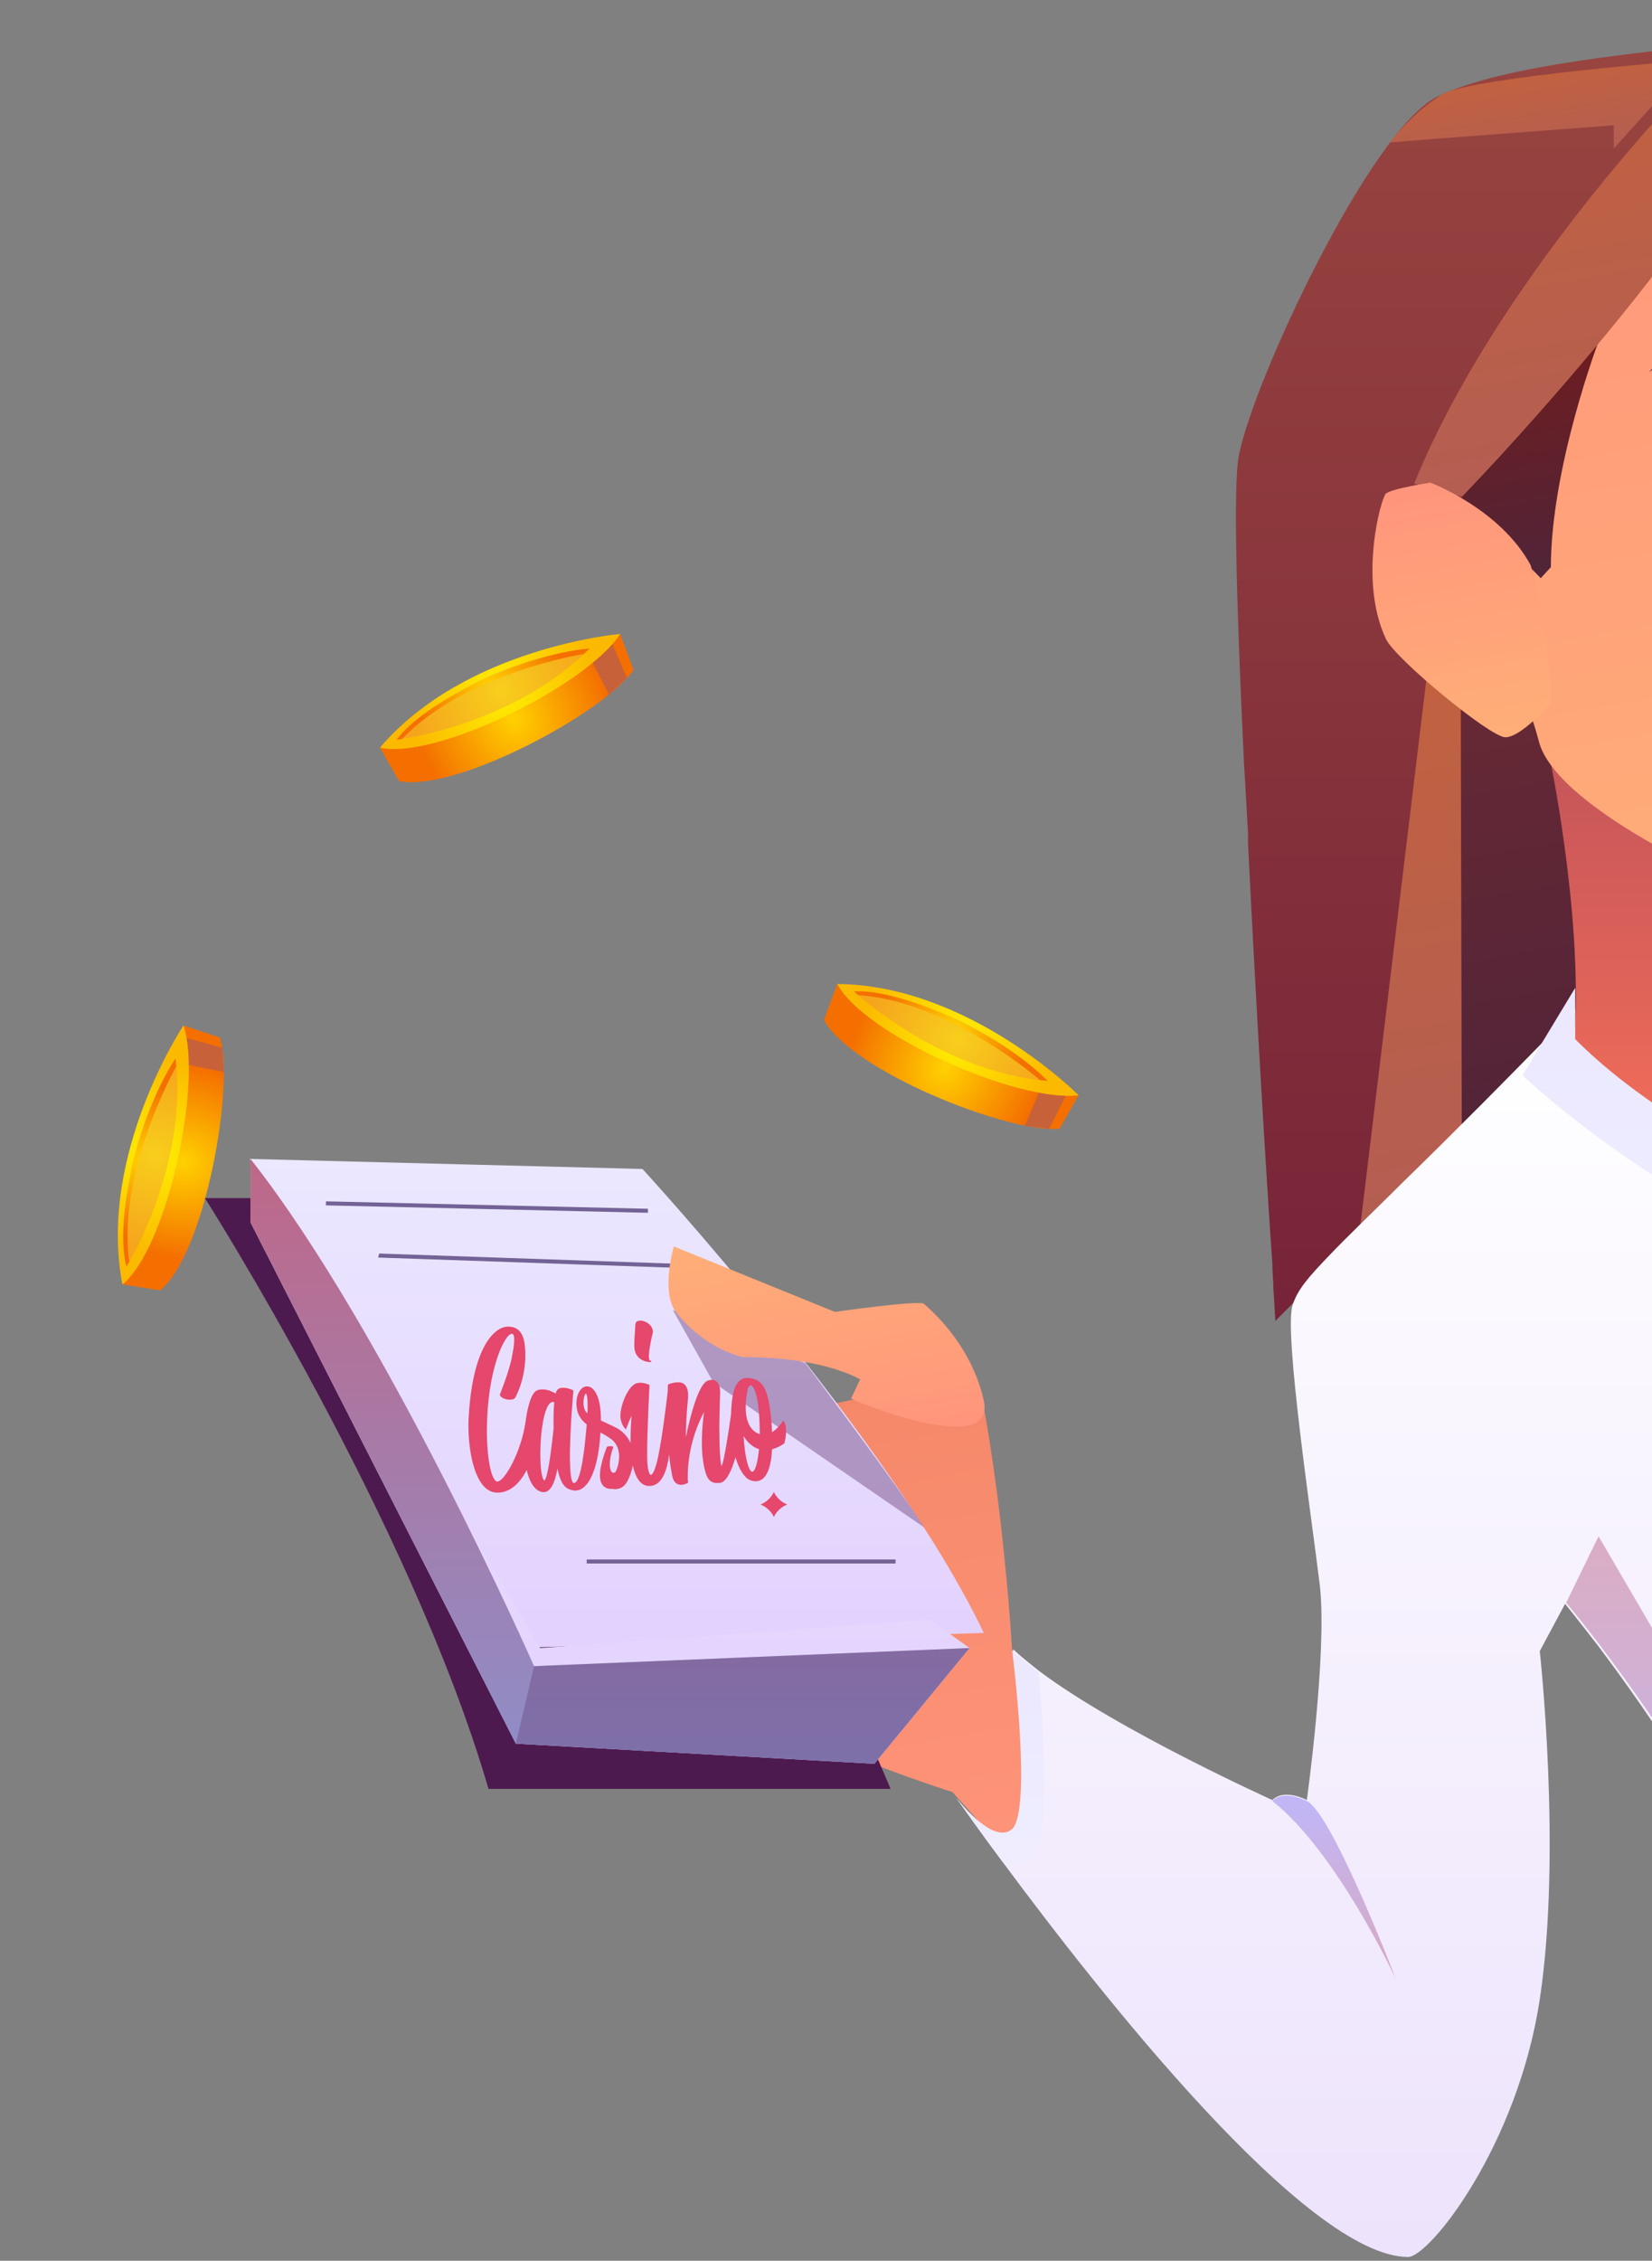 <svg width="193" height="264" viewBox="0 0 193 264" fill="none" xmlns="http://www.w3.org/2000/svg">
<rect x="0" y="0" width="193" height="264" fill="#808080" stroke="none"/>
<g clip-path="url(#clip0_1671_62392)">
<path fill-rule="evenodd" clip-rule="evenodd" d="M72.45 74.027L74.015 78.237C70.679 83.155 53.235 92.593 46.608 91.205L44.395 87.305C44.395 87.305 56.231 86.877 72.45 74.027Z" fill="url(#paint0_radial_1671_62392)"/>
<path fill-rule="evenodd" clip-rule="evenodd" d="M72.447 74.027C72.447 74.027 54.383 75.578 44.392 87.305C50.871 88.782 68.654 79.994 72.447 74.027Z" fill="url(#paint1_radial_1671_62392)"/>
<path opacity="0.2" fill-rule="evenodd" clip-rule="evenodd" d="M68.865 75.726C68.865 75.726 56.247 76.508 46.329 86.389C46.329 86.389 59.921 84.779 68.865 75.726Z" fill="#DD4C90"/>
<path fill-rule="evenodd" clip-rule="evenodd" d="M68.216 76.361C68.216 76.361 54.387 78.532 46.964 86.301L46.329 86.389C49.354 82.254 60.29 76.553 68.865 75.726L68.216 76.361Z" fill="url(#paint2_radial_1671_62392)"/>
<path opacity="0.4" fill-rule="evenodd" clip-rule="evenodd" d="M71.545 75.226L73.257 79.184L71.147 81.119L69.243 77.397C69.258 77.397 70.822 76.126 71.545 75.226Z" fill="#864C90"/>
<path fill-rule="evenodd" clip-rule="evenodd" d="M21.428 119.754L25.693 121.157C27.45 126.829 23.937 146.369 18.727 150.682L14.3 149.988C14.3 149.988 21.354 140.461 21.428 119.754Z" fill="url(#paint3_radial_1671_62392)"/>
<path fill-rule="evenodd" clip-rule="evenodd" d="M21.431 119.754C21.431 119.754 11.366 134.849 14.302 149.988C19.483 145.837 23.718 126.445 21.431 119.754Z" fill="url(#paint4_radial_1671_62392)"/>
<path opacity="0.2" fill-rule="evenodd" clip-rule="evenodd" d="M20.517 123.623C20.517 123.623 13.27 133.977 14.79 147.905C14.79 147.905 22.007 136.281 20.517 123.623Z" fill="#DD4C90"/>
<path fill-rule="evenodd" clip-rule="evenodd" d="M20.598 124.523C20.598 124.523 13.662 136.693 15.093 147.343L14.769 147.889C13.426 142.956 15.802 130.83 20.495 123.607L20.598 124.523Z" fill="url(#paint5_radial_1671_62392)"/>
<path opacity="0.4" fill-rule="evenodd" clip-rule="evenodd" d="M21.797 121.217L25.959 122.339L26.151 125.19L22.062 124.363C22.062 124.363 22.048 122.339 21.797 121.217Z" fill="#864C90"/>
<path fill-rule="evenodd" clip-rule="evenodd" d="M126.014 127.902L123.786 131.801C117.882 132.392 99.449 125.066 96.261 119.099L97.826 114.89C97.826 114.89 105.751 123.707 126.014 127.902Z" fill="url(#paint6_radial_1671_62392)"/>
<path fill-rule="evenodd" clip-rule="evenodd" d="M126.014 127.9C126.014 127.9 113.234 115.035 97.826 114.902C100.866 120.81 119.004 128.801 126.014 127.9Z" fill="url(#paint7_radial_1671_62392)"/>
<path opacity="0.2" fill-rule="evenodd" clip-rule="evenodd" d="M122.404 126.228C122.404 126.228 113.712 117.056 99.765 115.786C99.78 115.771 109.727 125.165 122.404 126.228Z" fill="#DD4C90"/>
<path fill-rule="evenodd" clip-rule="evenodd" d="M121.496 126.129C121.496 126.129 110.959 116.898 100.244 116.203L99.772 115.775C104.878 115.435 116.272 120.176 122.411 126.217L121.496 126.129Z" fill="url(#paint8_radial_1671_62392)"/>
<path opacity="0.4" fill-rule="evenodd" clip-rule="evenodd" d="M124.509 127.956L122.576 131.811L119.742 131.442L121.365 127.602C121.38 127.602 123.358 127.986 124.509 127.956Z" fill="#864C90"/>
<path fill-rule="evenodd" clip-rule="evenodd" d="M161.723 563.885C165.211 565.496 175.674 566.033 182.65 566.033C186.137 566.033 188.552 566.033 188.552 566.033C188.552 566.033 194.454 490.317 208.137 437.691C221.82 385.065 230.137 328.412 230.137 328.412L238.991 327.338C238.991 327.338 247.844 427.488 248.113 438.228C248.381 448.968 239.527 469.642 237.649 492.196C235.503 514.482 245.161 573.283 245.161 573.283L265.551 575.431C265.551 575.431 272.795 475.549 277.624 440.644C282.454 405.74 293.454 335.661 291.039 318.209C290.502 314.45 288.893 308.275 286.746 300.757C285.941 297.803 284.868 294.85 284.063 291.628C276.015 266.657 264.746 235.511 264.746 235.511C250.527 233.095 211.625 233.9 211.625 233.9C211.625 233.9 205.186 243.298 197.406 256.723C195.528 259.945 193.65 263.435 191.772 267.194L191.235 268.268C182.65 284.378 174.601 303.173 172.991 318.209C169.504 350.697 175.674 397.416 175.138 421.313C174.601 444.94 167.894 466.957 162.528 484.41C157.162 501.594 161.723 563.885 161.723 563.885Z" fill="#321833"/>
<path d="M64.522 161.42C66.179 180.576 78.011 193.857 78.011 193.857C84.519 198.44 92.801 202.318 99.545 205.021C106.29 207.724 111.259 209.252 111.259 209.252L118.122 216.891L124.156 223.59L122.736 216.186L118.24 192.681C118.004 188.686 117.649 184.807 117.294 181.399C116.229 170.822 114.809 163.653 114.809 163.653C110.431 161.655 99.191 163.535 99.191 163.535C81.797 167.531 64.522 161.42 64.522 161.42Z" fill="url(#paint9_linear_1671_62392)"/>
<path d="M234.79 125.813L165.454 137.8L157.171 60.704L186.633 16.28L207.576 6.408L235.736 11.109C235.736 11.109 249.817 36.729 247.568 67.403C245.32 98.077 239.523 121.112 234.79 125.813Z" fill="url(#paint10_linear_1671_62392)"/>
<path d="M181.185 89.145C181.185 89.145 185.445 109.83 183.67 123.698C183.67 123.698 208.636 146.497 219.048 146.497C229.46 146.497 224.136 126.753 224.136 126.753C224.136 126.753 213.369 123.228 208.872 118.644C204.376 114.178 203.311 101.486 203.311 101.486L181.185 89.145Z" fill="url(#paint11_linear_1671_62392)"/>
<path d="M179.051 84.092C179.406 85.15 179.643 86.09 179.879 86.913C182.364 94.552 202.242 103.954 213.719 107.597C214.193 107.714 214.666 107.832 215.021 107.949C215.967 108.184 217.269 108.537 218.807 108.655C221.528 109.007 224.486 109.242 225.433 108.89C226.853 108.42 229.811 102.778 233.361 99.37C236.792 95.962 244.719 86.56 244.719 80.919C244.719 78.098 243.536 75.043 242.471 72.105C241.288 69.284 240.223 66.581 240.105 64.466C239.75 54.946 243.654 42.606 243.654 39.785C243.654 39.08 243.063 36.73 241.761 33.674C241.525 33.204 241.406 32.734 241.17 32.264C237.265 23.685 228.983 10.639 215.612 6.761C215.612 6.761 206.147 4.763 195.734 7.701L179.998 29.208C179.998 29.208 176.448 56.121 178.815 65.876C181.181 75.63 179.051 84.092 179.051 84.092Z" fill="url(#paint12_linear_1671_62392)"/>
<path d="M145.332 89.143L145.451 91.023L145.806 97.37L145.806 98.545C146.752 117.584 147.935 137.445 148.645 147.552C148.645 148.61 148.764 149.55 148.764 150.373L149 154.251L170.653 132.392L170.653 58.117C170.653 58.117 192.779 33.319 196.565 27.443C199.168 23.447 203.783 15.808 206.622 11.342C207.332 10.284 207.687 9.697 207.687 9.697C208.397 8.521 208.871 7.816 208.871 7.816C208.871 7.816 222.596 9.344 225.199 11.342C225.199 11.342 240.462 22.977 243.775 39.783C247.088 56.589 248.153 94.667 234.783 125.81L239.161 125.81C239.161 125.81 252.176 80.329 248.271 48.597C244.249 16.866 234.191 3.703 231.825 1.352C229.458 -0.998 210.527 3.82 201.416 4.996C192.306 6.171 175.622 7.464 167.813 11.342C160.122 15.22 146.397 44.484 144.741 53.181C144.031 56.589 144.504 71.632 145.332 89.143Z" fill="url(#paint13_linear_1671_62392)"/>
<path d="M186.747 39.9C186.747 39.9 181.186 54.591 181.186 66.226L180.003 67.519C180.003 67.519 175.033 62.347 170.774 58.117L186.747 39.9Z" fill="url(#paint14_linear_1671_62392)"/>
<path fill-rule="evenodd" clip-rule="evenodd" d="M29.265 139.908L23.941 139.908C23.941 139.908 47.96 177.633 57.071 208.895L104.044 208.895C104.044 208.895 87.834 169.172 64.525 141.789L29.265 139.908Z" fill="#4D1A4F"/>
<path fill-rule="evenodd" clip-rule="evenodd" d="M75.058 136.505C75.058 136.505 104.165 168.119 114.933 190.684L60.15 192.447C60.15 192.447 40.035 149.668 29.15 135.33L75.058 136.505Z" fill="url(#paint15_linear_1671_62392)"/>
<path fill-rule="evenodd" clip-rule="evenodd" d="M108.658 189.156L113.272 192.447L102.15 205.962L60.264 203.612L29.264 142.734L29.264 135.33L63.104 192.447L108.658 189.156Z" fill="url(#paint16_linear_1671_62392)"/>
<path fill-rule="evenodd" clip-rule="evenodd" d="M29.264 135.33L29.264 142.734L60.264 203.612L102.15 205.962L113.272 192.447L62.394 194.562C62.394 194.562 45.119 155.427 29.264 135.33Z" fill="url(#paint17_linear_1671_62392)"/>
<path opacity="0.3" fill-rule="evenodd" clip-rule="evenodd" d="M62.391 194.563L60.261 203.612L102.146 205.963L113.269 192.447L62.391 194.563Z" fill="#592963"/>
<path d="M38.087 140.285L38.076 140.755L75.691 141.622L75.702 141.152L38.087 140.285Z" fill="#726295"/>
<path d="M81.806 148.141L81.806 147.671L44.299 146.378L44.18 146.848L81.806 148.141Z" fill="#726295"/>
<path d="M104.63 182.104L68.543 182.104L68.543 182.575L104.63 182.575L104.63 182.104Z" fill="#726295"/>
<path opacity="0.6" fill-rule="evenodd" clip-rule="evenodd" d="M107.943 178.343L83.332 161.42L78.599 152.958L94.099 159.187C94.099 159.187 105.103 173.76 107.943 178.343Z" fill="#8B689A"/>
<path d="M114.931 163.535C113.393 156.718 108.423 152.723 107.95 152.253C107.477 151.782 97.538 153.193 97.538 153.193L78.725 145.554C78.725 145.554 77.305 150.255 78.725 152.84C78.725 152.84 81.446 157.071 86.77 158.481C86.77 158.481 95.171 158.246 100.496 161.067L99.431 163.3C99.312 163.417 116.469 170.469 114.931 163.535Z" fill="url(#paint18_linear_1671_62392)"/>
<path d="M216.684 32.969L213.135 40.02L213.135 38.492C213.135 38.492 202.012 39.08 199.173 40.02C196.451 40.96 192.665 43.428 192.665 43.428C192.665 43.428 197.753 37.787 199.764 36.847C201.776 35.907 216.684 32.969 216.684 32.969Z" fill="url(#paint19_linear_1671_62392)"/>
<path d="M208.87 7.819L199.996 6.996C199.996 6.996 175.622 30.971 165.21 56.474L170.771 58.002C170.771 58.119 199.168 28.738 208.87 7.819Z" fill="url(#paint20_linear_1671_62392)"/>
<path d="M170.658 82.796L170.776 131.333L158.944 142.968L166.635 79.388L170.658 82.796Z" fill="url(#paint21_linear_1671_62392)"/>
<path d="M181.187 82.098C181.187 82.098 177.756 86.094 175.863 86.094C174.088 86.094 162.847 76.809 161.901 74.577C158.706 67.76 161.309 58.241 161.901 57.653C162.492 57.066 167.107 56.36 167.107 56.36C167.107 56.36 175.271 59.416 178.821 65.997C178.821 65.88 181.187 74.929 181.187 82.098Z" fill="url(#paint22_linear_1671_62392)"/>
<path d="M197.882 6.996L188.534 17.338L188.534 14.635L168.301 16.163L162.385 16.633C162.385 16.633 164.87 13.225 168.538 10.992C172.088 8.994 197.882 6.996 197.882 6.996Z" fill="url(#paint23_linear_1671_62392)"/>
<path fill-rule="evenodd" clip-rule="evenodd" d="M111.735 209.963C112.563 211.138 114.456 213.841 117.177 217.485C128.418 232.645 152.674 263.554 164.506 263.554C166.991 263.554 177.284 250.626 179.888 233.468C182.491 216.309 179.888 192.805 179.888 192.805L182.846 187.281C182.846 187.281 184.265 189.044 186.632 192.099C192.311 199.621 203.197 215.134 211.124 233.821L209.349 235.818L216.922 243.928C216.922 243.928 232.54 255.445 249.934 253.682C267.327 251.919 269.22 239.462 269.22 239.462C269.22 239.462 270.64 231.353 269.811 230.412C268.865 229.472 262.594 229.825 262.594 229.825C262.83 229.002 271.468 204.439 272.888 183.52C273.124 179.172 273.124 174.941 272.651 171.063L256.559 157.077L253.246 154.257L252.3 152.729L244.846 140.976L239.403 124.523C239.403 124.523 226.743 123.935 217.159 121.703C213.846 120.997 211.006 120.057 209.113 118.882L209.231 118.999L217.75 124.758C217.75 124.758 222.72 132.28 221.537 142.857C221.537 142.857 221.537 142.857 221.418 142.857C219.88 142.387 195.506 135.453 183.674 123.7L184.029 117.942L184.029 117.824C184.029 117.824 182.491 119.352 180.124 121.82C176.338 125.698 170.304 131.81 164.151 137.803C160.01 141.917 157.288 144.502 155.395 146.5C152.674 149.321 151.609 150.613 151.017 152.376C149.952 155.432 153.265 177.409 154.212 185.283C155.04 193.275 152.674 210.198 152.674 210.198C152.674 210.198 150.071 208.788 148.651 210.198C148.651 210.198 130.666 202.089 121.437 195.155C120.254 194.215 119.189 193.392 118.361 192.57C118.361 192.57 120.727 211.138 118.361 213.489C116.468 215.369 113.036 211.608 111.735 209.963Z" fill="url(#paint24_linear_1671_62392)"/>
<path fill-rule="evenodd" clip-rule="evenodd" d="M177.875 125.578C177.875 125.578 199.291 145.91 221.772 148.73L221.417 142.854C221.417 142.854 221.417 142.854 221.299 142.854C219.879 142.384 197.28 134.627 184.028 121.347L184.028 118.057L184.028 115.354L180.123 121.817L177.875 125.578Z" fill="url(#paint25_linear_1671_62392)"/>
<path opacity="0.5" fill-rule="evenodd" clip-rule="evenodd" d="M182.97 187.156C182.97 187.156 197.76 204.432 208.882 228.172L202.611 206.547L186.756 179.399L182.97 187.156Z" fill="url(#paint26_linear_1671_62392)"/>
<path fill-rule="evenodd" clip-rule="evenodd" d="M111.737 209.957C112.565 211.132 114.458 213.835 117.18 217.478C119.073 217.831 120.729 217.478 121.321 215.598C122.859 210.427 121.321 195.266 121.321 195.266C120.138 194.326 119.073 193.503 118.245 192.681C118.245 192.681 120.611 211.249 118.245 213.6C116.47 215.363 113.038 211.602 111.737 209.957Z" fill="url(#paint27_linear_1671_62392)"/>
<path opacity="0.5" fill-rule="evenodd" clip-rule="evenodd" d="M148.65 210.311C148.65 210.311 149.714 208.901 152.672 210.311C155.63 211.722 163.085 231.113 163.085 231.113C163.085 231.113 156.222 216.305 148.65 210.311Z" fill="url(#paint28_linear_1671_62392)"/>
<path d="M74.625 158.537C74.919 158.799 75.264 158.967 75.606 159.015C75.723 159.037 75.839 159.049 75.953 159.051C75.982 159.055 76.01 159.055 76.037 159.05C76.046 159.049 76.055 159.045 76.062 159.04C76.07 159.035 76.076 159.028 76.08 159.019C76.084 159.011 76.086 159.001 76.087 158.991C76.087 158.98 76.085 158.969 76.081 158.958C76.074 158.937 76.059 158.917 76.041 158.903C76.022 158.889 76.001 158.882 75.981 158.883L75.926 158.875C75.921 158.874 75.916 158.872 75.911 158.869C75.906 158.866 75.902 158.862 75.899 158.857C75.748 158.694 75.745 157.784 76.235 155.76C76.285 155.603 76.285 155.42 76.234 155.237C76.183 155.053 76.083 154.876 75.948 154.73C75.759 154.542 75.539 154.398 75.308 154.31C75.078 154.223 74.845 154.195 74.631 154.23C74.519 154.241 74.422 154.288 74.35 154.365C74.278 154.442 74.235 154.547 74.225 154.666C74.212 155.058 74.185 155.432 74.159 155.794C74.117 156.266 74.098 156.746 74.104 157.233C74.126 157.79 74.3 158.224 74.625 158.537Z" fill="#E5476D"/>
<g style="mix-blend-mode:overlay">
<path d="M68.948 165.025C69.034 163.144 68.855 162.794 68.784 162.73C68.781 162.729 68.777 162.728 68.774 162.729C68.766 162.726 68.759 162.725 68.751 162.726C68.717 162.75 68.691 162.783 68.674 162.824C68.747 163.034 68.826 163.553 68.775 164.838C68.825 164.908 68.883 164.971 68.948 165.025Z" fill="white"/>
</g>
<g style="mix-blend-mode:overlay">
<path d="M73.184 166.8C73.2 166.818 73.221 166.829 73.241 166.832L73.259 166.834C73.271 166.833 73.283 166.829 73.292 166.822C73.301 166.815 73.308 166.805 73.312 166.793L73.318 166.779C73.168 166.601 72.713 165.955 72.808 165.016C72.948 163.616 73.889 161.523 74.875 161.47C75.035 161.434 75.207 161.431 75.384 161.46C75.146 161.4 74.912 161.393 74.696 161.438C73.708 161.491 72.769 163.583 72.627 164.984C72.517 166.079 73.156 166.771 73.184 166.8Z" fill="white"/>
</g>
<g style="mix-blend-mode:overlay">
<path d="M72.466 169.856C72.484 170.571 72.347 171.24 72.064 171.813C72.006 171.864 71.937 171.9 71.86 171.919C71.9 171.943 71.943 171.957 71.984 171.958C72.085 171.95 72.175 171.911 72.243 171.844C72.527 171.272 72.664 170.603 72.646 169.888C72.617 169.351 72.443 168.598 71.787 168.083C71.365 167.767 70.924 167.494 70.469 167.268C70.472 167.291 70.467 167.31 70.465 167.331C70.858 167.533 71.241 167.774 71.607 168.05C72.264 168.569 72.436 169.314 72.466 169.856Z" fill="white"/>
</g>
<g style="mix-blend-mode:overlay">
<path d="M76.252 172.151C76.269 172.176 76.293 172.196 76.319 172.208C76.484 172.267 76.868 171.837 77.254 169.873C77.742 167.405 78.173 163.812 78.32 162.537C78.337 162.014 78.353 161.701 78.353 161.687C78.354 161.674 78.358 161.662 78.365 161.652C78.371 161.643 78.38 161.636 78.392 161.632C78.93 161.434 79.36 161.354 79.695 161.391C79.331 161.296 78.845 161.364 78.207 161.599C78.197 161.602 78.187 161.609 78.18 161.619C78.174 161.628 78.17 161.64 78.169 161.653C78.171 161.668 78.151 161.98 78.135 162.503C77.989 163.778 77.556 167.371 77.069 169.839C76.758 171.439 76.446 172.022 76.252 172.151Z" fill="white"/>
</g>
<g style="mix-blend-mode:overlay">
<path d="M74.107 165.313C74.034 165.46 73.961 165.608 73.889 165.776C73.835 166.538 73.802 167.341 73.807 168.131C73.877 168.246 73.94 168.364 73.995 168.485C73.979 167.412 74.017 166.354 74.107 165.313Z" fill="white"/>
</g>
<g style="mix-blend-mode:overlay">
<path d="M88.116 171.783L88.081 171.802C88.103 171.819 88.126 171.833 88.15 171.841C88.178 171.849 88.204 171.851 88.23 171.846C88.254 171.842 88.277 171.832 88.296 171.816C88.608 171.609 88.862 170.597 88.99 169.211C88.792 169.151 88.596 169.064 88.408 168.951C87.915 168.642 87.488 168.197 87.185 167.676C87.195 167.766 87.196 167.855 87.203 167.941C87.479 168.339 87.832 168.678 88.227 168.923C88.416 169.035 88.611 169.123 88.809 169.184C88.682 170.564 88.427 171.576 88.116 171.783Z" fill="white"/>
</g>
<g style="mix-blend-mode:overlay">
<path d="M68.687 166.282C68.663 166.583 68.634 166.905 68.6 167.261C68.457 168.74 68.079 172.666 67.32 173.085C67.302 173.095 67.283 173.103 67.263 173.109C67.276 173.121 67.29 173.13 67.305 173.136C67.376 173.16 67.447 173.153 67.501 173.118C68.258 172.698 68.642 168.772 68.774 167.302C68.809 166.948 68.837 166.623 68.861 166.322C68.175 165.786 67.668 165.065 67.655 163.877C67.644 162.905 68.047 162.096 68.647 161.908C68.743 161.879 68.846 161.867 68.953 161.875C68.783 161.827 68.615 161.827 68.468 161.877C67.873 162.063 67.463 162.872 67.474 163.844C67.495 165.025 68.001 165.746 68.687 166.282Z" fill="white"/>
</g>
<g style="mix-blend-mode:overlay">
<path d="M88.9 166.989C88.901 167.125 88.9 167.259 88.899 167.391C88.959 167.417 89.02 167.441 89.079 167.461C89.081 167.316 89.081 167.169 89.081 167.022C89.058 163.792 88.566 161.937 88.091 161.775L88.065 161.771C88.034 161.767 88.005 161.77 87.979 161.781C88.431 162.083 88.879 163.915 88.9 166.989Z" fill="white"/>
</g>
<g style="mix-blend-mode:overlay">
<path d="M88.044 172.851C87.312 172.616 86.671 171.59 86.249 170.144C86.222 170.237 86.194 170.329 86.166 170.421C86.587 171.702 87.186 172.602 87.864 172.819C87.952 172.847 88.041 172.869 88.13 172.886L88.214 172.898C88.158 172.884 88.101 172.87 88.044 172.851Z" fill="white"/>
</g>
<g style="mix-blend-mode:overlay">
<path d="M65.238 162.701C65.246 162.667 65.254 162.632 65.263 162.601C65.415 162.045 65.917 161.975 66.383 162.042C65.88 161.932 65.258 161.94 65.088 162.569C65.089 162.584 65.081 162.596 65.078 162.61C65.13 162.64 65.185 162.669 65.238 162.701Z" fill="white"/>
</g>
<g style="mix-blend-mode:overlay">
<path d="M75.141 173.063C74.712 172.635 74.424 171.936 74.249 171.089C74.228 171.216 74.2 171.341 74.17 171.468C74.348 172.124 74.6 172.673 74.962 173.03C75.184 173.255 75.458 173.406 75.732 173.453L75.808 173.463C75.568 173.401 75.335 173.26 75.141 173.063Z" fill="white"/>
</g>
<g style="mix-blend-mode:overlay">
<path d="M83.326 172.917C82.986 172.657 82.817 172.216 82.671 171.643C82.055 169.233 82.405 166.066 82.573 164.876C82.503 165.004 82.421 165.171 82.33 165.35C82.158 166.781 81.95 169.489 82.493 171.61C82.641 172.188 82.808 172.626 83.148 172.885C83.336 173.021 83.546 173.101 83.748 173.114C83.603 173.083 83.458 173.015 83.326 172.917Z" fill="white"/>
</g>
<g style="mix-blend-mode:overlay">
<path d="M79.408 173.24C79.136 173.079 78.949 172.772 78.863 172.331C78.696 171.492 78.575 170.656 78.5 169.827C78.47 170.052 78.436 170.272 78.395 170.489C78.466 171.13 78.566 171.734 78.684 172.299C78.776 172.741 78.961 173.046 79.228 173.207C79.324 173.262 79.425 173.299 79.524 173.316C79.556 173.32 79.586 173.324 79.617 173.329C79.546 173.309 79.476 173.279 79.408 173.24Z" fill="white"/>
</g>
<g style="mix-blend-mode:overlay">
<path d="M65.444 171.482C65.419 171.618 65.392 171.75 65.364 171.88C65.764 173.439 66.293 173.838 67.123 173.988L67.19 173.998C66.356 173.817 65.838 173.321 65.444 171.482Z" fill="white"/>
</g>
<g style="mix-blend-mode:overlay">
<path d="M70.703 173.381C70.182 172.687 70.356 171.197 71.213 168.95C71.218 168.936 71.229 168.924 71.243 168.918C71.383 168.855 71.544 168.83 71.713 168.847L71.701 168.845C71.472 168.79 71.251 168.805 71.062 168.888C71.049 168.895 71.039 168.906 71.034 168.921C70.175 171.167 70.005 172.659 70.524 173.353C70.619 173.473 70.734 173.574 70.86 173.648C70.986 173.723 71.12 173.769 71.25 173.783C71.277 173.786 71.304 173.79 71.333 173.794C71.217 173.771 71.101 173.722 70.992 173.651C70.884 173.579 70.785 173.488 70.703 173.381Z" fill="white"/>
</g>
<g style="mix-blend-mode:overlay">
<path d="M64.994 165.868C64.989 165.148 65.019 164.436 65.084 163.737C65.063 163.721 65.04 163.71 65.017 163.706C64.976 163.699 64.936 163.697 64.897 163.701L64.904 163.703C64.844 164.312 64.811 165.052 64.812 165.832C64.814 166.059 64.817 166.377 64.824 166.747C64.762 167.355 64.687 168.035 64.6 168.711C64.226 171.763 63.953 172.564 63.821 172.76C63.871 172.838 63.909 172.856 63.925 172.86C63.984 172.868 64.299 172.669 64.779 168.744C64.862 168.068 64.937 167.387 65.003 166.778C64.992 166.411 64.989 166.095 64.994 165.868Z" fill="white"/>
</g>
<g style="mix-blend-mode:overlay">
<path d="M62.03 172.279C61.963 172.066 61.906 171.852 61.859 171.637C61.82 171.709 61.781 171.784 61.736 171.857C61.77 171.991 61.806 172.122 61.846 172.246C62.206 173.38 62.77 174.044 63.478 174.172L63.517 174.178L63.556 174.183C62.9 174.01 62.373 173.357 62.03 172.279Z" fill="white"/>
</g>
<g style="mix-blend-mode:overlay">
<path d="M58.289 172.945C58.333 172.971 58.38 172.984 58.424 172.983C59.271 172.967 61.194 169.553 61.714 166.05C61.925 164.374 62.39 162.578 63.097 162.318C63.374 162.217 63.684 162.189 64.006 162.239C63.621 162.15 63.247 162.166 62.917 162.285C62.207 162.544 61.746 164.341 61.533 166.016C61.023 169.456 59.156 172.824 58.289 172.945Z" fill="white"/>
</g>
<g style="mix-blend-mode:overlay">
<path d="M56.853 173.542C55.311 171.894 54.938 167.868 55.064 165.563C55.527 157.096 58.187 154.868 59.685 154.885C59.788 154.887 59.892 154.895 59.998 154.909C59.831 154.872 59.666 154.853 59.505 154.853C58.006 154.835 55.346 157.063 54.885 165.53C54.758 167.836 55.13 171.865 56.673 173.509C57.017 173.887 57.454 174.141 57.894 174.217C57.924 174.223 57.953 174.227 57.981 174.229C57.572 174.136 57.172 173.892 56.853 173.542Z" fill="white"/>
</g>
<g style="mix-blend-mode:overlay">
<path d="M60.103 155.783C60.405 156.207 60.046 157.919 59.901 158.649C59.592 160.146 58.55 162.775 58.54 162.8C58.536 162.811 58.534 162.823 58.535 162.835C58.537 162.848 58.541 162.861 58.548 162.872C58.683 163.133 59.019 163.318 59.446 163.373C59.106 163.294 58.844 163.132 58.727 162.904C58.721 162.892 58.717 162.88 58.716 162.868C58.715 162.855 58.716 162.844 58.719 162.833C58.73 162.806 59.772 160.179 60.081 158.682C60.233 157.951 60.586 156.24 60.285 155.816C60.27 155.795 60.252 155.776 60.231 155.762C60.211 155.748 60.188 155.739 60.166 155.735C60.131 155.73 60.097 155.732 60.066 155.74C60.08 155.753 60.093 155.767 60.103 155.783Z" fill="white"/>
</g>
<path d="M91.573 165.977C91.564 165.964 91.553 165.953 91.54 165.945C91.528 165.937 91.514 165.932 91.501 165.931C91.488 165.929 91.476 165.931 91.465 165.936C91.454 165.94 91.445 165.948 91.439 165.958C91.114 166.478 90.694 166.913 90.198 167.248C90.129 165.485 89.887 163.477 89.494 162.505C89.086 161.502 88.588 161.078 87.656 160.93C86.94 160.816 86.428 161.052 86.046 161.669C85.587 162.414 85.447 163.807 85.407 165.136C85.1 167.399 84.553 170.842 84.293 171.208C84.168 170.916 84.043 169.411 84.033 166.562C84.051 165.934 84.062 165.33 84.074 164.748C84.089 163.969 84.103 163.296 84.127 162.76C84.151 162.28 84.1 161.652 83.729 161.324C83.484 161.111 83.143 161.075 82.716 161.211C81.619 161.563 80.663 165.262 80.123 167.838C80.138 166.567 80.206 165.094 80.363 163.455C80.45 162.554 80.316 161.963 79.956 161.649C79.596 161.335 78.977 161.318 78.072 161.65C78.062 161.654 78.052 161.661 78.046 161.67C78.039 161.68 78.035 161.691 78.034 161.704C78.036 161.719 78.016 162.033 78.001 162.556C77.854 163.829 77.422 167.423 76.935 169.892C76.546 171.855 76.167 172.286 76.001 172.227C75.869 172.182 75.619 171.672 75.605 170.066C75.584 167.224 75.879 161.842 75.882 161.789C75.882 161.768 75.876 161.745 75.862 161.726C75.849 161.706 75.83 161.691 75.809 161.684C75.262 161.481 74.843 161.417 74.557 161.49C73.57 161.543 72.632 163.635 72.489 165.036C72.379 166.125 73.018 166.823 73.045 166.849C73.061 166.866 73.082 166.878 73.103 166.882L73.121 166.885C73.133 166.884 73.144 166.88 73.154 166.873C73.163 166.866 73.17 166.856 73.174 166.845C73.342 166.317 73.547 165.811 73.787 165.331C73.697 166.373 73.659 167.433 73.673 168.506C73.493 168.11 73.24 167.742 72.933 167.426C72.627 167.11 72.274 166.856 71.9 166.681C71.46 166.462 71.014 166.253 70.585 166.056L70.205 165.881C70.212 163.389 69.597 162.471 69.213 162.142C69.079 162.027 68.926 161.947 68.772 161.909C68.617 161.87 68.466 161.876 68.335 161.925C67.739 162.111 67.33 162.922 67.341 163.893C67.354 165.081 67.861 165.802 68.547 166.338C68.524 166.64 68.495 166.966 68.46 167.316C68.317 168.795 67.94 172.722 67.181 173.141C67.155 173.159 67.124 173.169 67.09 173.172C67.056 173.176 67.021 173.171 66.985 173.16C66.851 173.111 66.431 172.571 66.635 167.7C66.745 165.072 66.985 162.454 66.987 162.427C66.989 162.408 66.983 162.387 66.972 162.369C66.96 162.35 66.944 162.335 66.925 162.326C66.909 162.323 65.24 161.528 64.942 162.625L64.916 162.724C64.298 162.364 63.499 162.075 62.776 162.34C62.054 162.605 61.605 164.397 61.393 166.073C60.875 169.575 58.952 172.988 58.104 173.007C58.061 173.007 58.016 172.995 57.974 172.973C57.931 172.951 57.891 172.919 57.858 172.88C57.264 172.257 56.75 169.57 56.914 165.62C57.18 159.284 59.095 155.621 59.84 155.756C59.863 155.76 59.885 155.769 59.906 155.783C59.926 155.797 59.945 155.816 59.959 155.837C60.26 156.261 59.901 157.971 59.757 158.704C59.448 160.2 58.407 162.828 58.396 162.855C58.392 162.865 58.391 162.877 58.392 162.889C58.393 162.901 58.398 162.914 58.404 162.925C58.542 163.191 58.883 163.377 59.319 163.428C59.711 163.483 60.14 163.398 60.216 163.164C60.295 163.017 61.639 160.582 61.328 157.24C61.243 156.342 61.014 155.747 60.628 155.368C60.311 155.063 59.899 154.913 59.367 154.906C57.869 154.888 55.209 157.118 54.748 165.586C54.621 167.89 54.993 171.918 56.536 173.564C56.88 173.942 57.318 174.196 57.757 174.271C57.88 174.293 58.002 174.303 58.121 174.303C59.771 174.293 60.864 172.95 61.538 171.656C61.59 171.886 61.647 172.101 61.711 172.3C62.07 173.433 62.635 174.098 63.341 174.225L63.381 174.231C64.307 174.371 64.831 173.132 65.123 171.501C65.535 173.421 66.083 173.878 66.983 174.04C67.416 174.117 68.252 174.038 68.993 172.642C69.617 171.467 70.006 169.666 70.15 167.282C70.604 167.509 71.046 167.782 71.468 168.097C72.125 168.616 72.297 169.366 72.327 169.903C72.345 170.618 72.208 171.287 71.925 171.86C71.858 171.929 71.768 171.972 71.666 171.982C71.633 171.981 71.599 171.973 71.565 171.957C71.532 171.941 71.501 171.918 71.473 171.89C71.2 171.625 71.072 170.56 71.638 169.023C71.643 169.012 71.645 169 71.643 168.986C71.642 168.973 71.637 168.959 71.629 168.946C71.622 168.934 71.611 168.922 71.6 168.914C71.588 168.905 71.575 168.899 71.562 168.896C71.334 168.84 71.112 168.856 70.924 168.941C70.911 168.947 70.901 168.959 70.895 168.973C70.037 171.22 69.867 172.71 70.386 173.404C70.481 173.524 70.596 173.625 70.722 173.7C70.848 173.775 70.981 173.821 71.112 173.835C71.22 173.853 71.327 173.862 71.431 173.862L71.453 173.857C72.057 173.97 72.841 173.878 73.323 172.913C73.607 172.364 73.811 171.759 73.931 171.113C74.109 171.96 74.399 172.66 74.823 173.086C75.046 173.31 75.319 173.457 75.592 173.501C75.808 173.536 76.018 173.531 76.214 173.485C77.393 173.237 77.942 171.64 78.172 169.849C78.248 170.678 78.37 171.514 78.537 172.352C78.629 172.794 78.814 173.101 79.082 173.26C79.177 173.316 79.278 173.353 79.378 173.369C79.854 173.456 80.334 173.172 80.358 173.158C80.368 173.152 80.376 173.143 80.381 173.131C80.386 173.118 80.387 173.104 80.384 173.089C80.384 173.089 80.37 172.968 80.346 172.748C80.283 168.884 81.689 165.921 82.25 164.898C82.087 166.089 81.731 169.255 82.347 171.665C82.495 172.242 82.662 172.679 83.002 172.939C83.275 173.148 83.624 173.217 84.118 173.16C84.884 173.069 85.494 171.653 85.927 170.166C86.35 171.613 86.99 172.639 87.721 172.874C87.81 172.903 87.899 172.925 87.987 172.941C88.371 173.011 88.733 172.943 89.015 172.747C89.702 172.281 90.098 171.104 90.195 169.242C90.713 169.094 91.192 168.864 91.618 168.559C91.629 168.552 91.638 168.54 91.641 168.526C91.663 168.447 92.107 166.728 91.573 165.977ZM86.867 167.686C87.168 168.207 87.595 168.652 88.087 168.961C88.275 169.075 88.471 169.163 88.669 169.222C88.543 170.608 88.288 171.62 87.977 171.827C87.958 171.843 87.936 171.853 87.911 171.858C87.886 171.862 87.859 171.86 87.832 171.853C87.442 171.726 87.003 170.053 86.867 167.69L86.867 167.686ZM88.756 167.035C88.758 167.182 88.756 167.329 88.755 167.474C88.516 167.395 88.285 167.263 88.076 167.087C86.698 165.937 87.143 163.171 87.381 162.1C87.432 161.986 87.506 161.889 87.599 161.815C87.638 161.785 87.689 161.773 87.743 161.78L87.767 161.783C88.243 161.954 88.735 163.808 88.757 167.038L88.756 167.035ZM68.63 165.037C68.305 164.774 68.204 164.347 68.176 164.027C68.118 163.374 68.331 162.766 68.432 162.732L68.453 162.735C68.454 162.734 68.456 162.734 68.458 162.734C68.46 162.734 68.462 162.735 68.463 162.736C68.537 162.809 68.714 163.158 68.63 165.04L68.63 165.037ZM64.665 165.88C64.667 166.107 64.669 166.423 64.677 166.793C64.615 167.403 64.54 168.081 64.453 168.759C63.973 172.684 63.657 172.875 63.599 172.875C63.569 172.871 63.465 172.82 63.355 172.415C63.254 171.99 63.192 171.566 63.169 171.149C62.963 168.404 63.45 163.492 64.685 163.717C64.708 163.72 64.732 163.731 64.752 163.748C64.696 164.359 64.664 165.103 64.665 165.883L64.665 165.88Z" fill="#E5476D"/>
<path d="M91.971 175.687C91.286 175.958 90.728 176.478 90.409 177.142C90.091 176.476 89.533 175.956 88.847 175.687C89.533 175.416 90.091 174.895 90.409 174.229C90.728 174.894 91.286 175.415 91.971 175.687Z" fill="#E5476D"/>
</g>
<defs>
<radialGradient id="paint0_radial_1671_62392" cx="0" cy="0" r="1" gradientUnits="userSpaceOnUse" gradientTransform="translate(59.955 83.904) rotate(154.677) scale(11.197 12.742)">
<stop stop-color="#FFD100"/>
<stop offset="1" stop-color="#F46F00"/>
</radialGradient>
<radialGradient id="paint1_radial_1671_62392" cx="0" cy="0" r="1" gradientUnits="userSpaceOnUse" gradientTransform="translate(58.455 80.734) rotate(154.677) scale(11.119 12.654)">
<stop stop-color="#FFEF00"/>
<stop offset="1" stop-color="#FBBA00"/>
</radialGradient>
<radialGradient id="paint2_radial_1671_62392" cx="0" cy="0" r="1" gradientUnits="userSpaceOnUse" gradientTransform="translate(57.23 80.283) rotate(154.677) scale(8.844 10.065)">
<stop stop-color="#FFD100"/>
<stop offset="1" stop-color="#F46F00"/>
</radialGradient>
<radialGradient id="paint3_radial_1671_62392" cx="0" cy="0" r="1" gradientUnits="userSpaceOnUse" gradientTransform="translate(21.34 135.695) rotate(103.28) scale(11.203 12.734)">
<stop stop-color="#FFD100"/>
<stop offset="1" stop-color="#F46F00"/>
</radialGradient>
<radialGradient id="paint4_radial_1671_62392" cx="0" cy="0" r="1" gradientUnits="userSpaceOnUse" gradientTransform="translate(17.933 134.889) rotate(103.28) scale(11.126 12.646)">
<stop stop-color="#FFEF00"/>
<stop offset="1" stop-color="#FBBA00"/>
</radialGradient>
<radialGradient id="paint5_radial_1671_62392" cx="0" cy="0" r="1" gradientUnits="userSpaceOnUse" gradientTransform="translate(16.808 135.568) rotate(103.28) scale(8.849 10.059)">
<stop stop-color="#FFD100"/>
<stop offset="1" stop-color="#F46F00"/>
</radialGradient>
<radialGradient id="paint6_radial_1671_62392" cx="0" cy="0" r="1" gradientUnits="userSpaceOnUse" gradientTransform="translate(110.423 124.64) rotate(-155.231) scale(11.197 12.741)">
<stop stop-color="#FFD100"/>
<stop offset="1" stop-color="#F46F00"/>
</radialGradient>
<radialGradient id="paint7_radial_1671_62392" cx="0" cy="0" r="1" gradientUnits="userSpaceOnUse" gradientTransform="translate(111.89 121.454) rotate(-155.231) scale(11.119 12.653)">
<stop stop-color="#FFEF00"/>
<stop offset="1" stop-color="#FBBA00"/>
</radialGradient>
<radialGradient id="paint8_radial_1671_62392" cx="0" cy="0" r="1" gradientUnits="userSpaceOnUse" gradientTransform="translate(111.444 120.222) rotate(-155.231) scale(8.844 10.064)">
<stop stop-color="#FFD100"/>
<stop offset="1" stop-color="#F46F00"/>
</radialGradient>
<linearGradient id="paint9_linear_1671_62392" x1="101.172" y1="227.582" x2="88.836" y2="157.146" gradientUnits="userSpaceOnUse">
<stop stop-color="#FF957C"/>
<stop offset="0.984" stop-color="#F48767"/>
</linearGradient>
<linearGradient id="paint10_linear_1671_62392" x1="212.854" y1="129.702" x2="191.757" y2="9.243" gradientUnits="userSpaceOnUse">
<stop offset="0.011" stop-color="#512438"/>
<stop offset="0.994" stop-color="#832E31"/>
</linearGradient>
<linearGradient id="paint11_linear_1671_62392" x1="203.333" y1="146.613" x2="203.333" y2="89.183" gradientUnits="userSpaceOnUse">
<stop stop-color="#FF7459"/>
<stop offset="0.978" stop-color="#C75659"/>
</linearGradient>
<linearGradient id="paint12_linear_1671_62392" x1="219.963" y1="109.974" x2="201.808" y2="6.314" gradientUnits="userSpaceOnUse">
<stop offset="0.016" stop-color="#FFAE78"/>
<stop offset="1" stop-color="#FF957C"/>
</linearGradient>
<linearGradient id="paint13_linear_1671_62392" x1="196.675" y1="154.313" x2="196.675" y2="0.816" gradientUnits="userSpaceOnUse">
<stop offset="0.011" stop-color="#772438"/>
<stop offset="0.994" stop-color="#994540"/>
</linearGradient>
<linearGradient id="paint14_linear_1671_62392" x1="181.948" y1="67.076" x2="177.466" y2="41.487" gradientUnits="userSpaceOnUse">
<stop offset="0.011" stop-color="#512438"/>
<stop offset="0.994" stop-color="#6D1D20"/>
</linearGradient>
<linearGradient id="paint15_linear_1671_62392" x1="72.101" y1="192.474" x2="72.101" y2="135.307" gradientUnits="userSpaceOnUse">
<stop offset="0.017" stop-color="#E3D1FE"/>
<stop offset="1" stop-color="#EBE8FF"/>
</linearGradient>
<linearGradient id="paint16_linear_1671_62392" x1="71.231" y1="206.009" x2="71.231" y2="135.307" gradientUnits="userSpaceOnUse">
<stop offset="0.017" stop-color="#E3D1FE"/>
<stop offset="1" stop-color="#EBE8FF"/>
</linearGradient>
<linearGradient id="paint17_linear_1671_62392" x1="71.231" y1="206.009" x2="71.231" y2="135.307" gradientUnits="userSpaceOnUse">
<stop stop-color="#8E8EC9"/>
<stop offset="0.989" stop-color="#BE6888"/>
</linearGradient>
<linearGradient id="paint18_linear_1671_62392" x1="98.548" y1="168.981" x2="93.986" y2="142.932" gradientUnits="userSpaceOnUse">
<stop stop-color="#FF957C"/>
<stop offset="0.984" stop-color="#FFAE78"/>
</linearGradient>
<linearGradient id="paint19_linear_1671_62392" x1="204.637" y1="43.431" x2="204.637" y2="33.004" gradientUnits="userSpaceOnUse">
<stop offset="0.011" stop-color="#772438"/>
<stop offset="0.994" stop-color="#994540"/>
</linearGradient>
<linearGradient id="paint20_linear_1671_62392" x1="191.029" y1="54.536" x2="183.227" y2="9.986" gradientUnits="userSpaceOnUse">
<stop offset="0.011" stop-color="#B45E52"/>
<stop offset="0.994" stop-color="#C16140"/>
</linearGradient>
<linearGradient id="paint21_linear_1671_62392" x1="169.844" y1="141.07" x2="159.264" y2="80.66" gradientUnits="userSpaceOnUse">
<stop offset="0.011" stop-color="#B45E52"/>
<stop offset="0.994" stop-color="#C16140"/>
</linearGradient>
<linearGradient id="paint22_linear_1671_62392" x1="173.122" y1="86.515" x2="167.799" y2="56.118" gradientUnits="userSpaceOnUse">
<stop offset="0.016" stop-color="#FFAE78"/>
<stop offset="1" stop-color="#FF957C"/>
</linearGradient>
<linearGradient id="paint23_linear_1671_62392" x1="181.359" y1="18.599" x2="179.627" y2="8.71" gradientUnits="userSpaceOnUse">
<stop offset="0.011" stop-color="#B45E52"/>
<stop offset="0.994" stop-color="#C16140"/>
</linearGradient>
<linearGradient id="paint24_linear_1671_62392" x1="192.488" y1="263.51" x2="192.488" y2="117.624" gradientUnits="userSpaceOnUse">
<stop stop-color="#EDE3FC"/>
<stop offset="1" stop-color="white"/>
</linearGradient>
<linearGradient id="paint25_linear_1671_62392" x1="199.843" y1="148.775" x2="199.843" y2="115.34" gradientUnits="userSpaceOnUse">
<stop offset="0.011" stop-color="#EFEDFF"/>
<stop offset="1" stop-color="#EBE8FF"/>
</linearGradient>
<linearGradient id="paint26_linear_1671_62392" x1="195.929" y1="228.208" x2="195.929" y2="179.445" gradientUnits="userSpaceOnUse">
<stop stop-color="#8E81F4"/>
<stop offset="0.989" stop-color="#BE6888"/>
</linearGradient>
<linearGradient id="paint27_linear_1671_62392" x1="116.915" y1="217.561" x2="116.915" y2="192.603" gradientUnits="userSpaceOnUse">
<stop offset="0.011" stop-color="#EFEDFF"/>
<stop offset="1" stop-color="#EBE8FF"/>
</linearGradient>
<linearGradient id="paint28_linear_1671_62392" x1="155.817" y1="231.086" x2="155.817" y2="209.622" gradientUnits="userSpaceOnUse">
<stop offset="0.011" stop-color="#BE6888"/>
<stop offset="1" stop-color="#8E81F4"/>
</linearGradient>
<clipPath id="clip0_1671_62392">
<rect width="193" height="264" fill="white" transform="matrix(-1 0 0 1 193 0)"/>
</clipPath>
</defs>
</svg>
